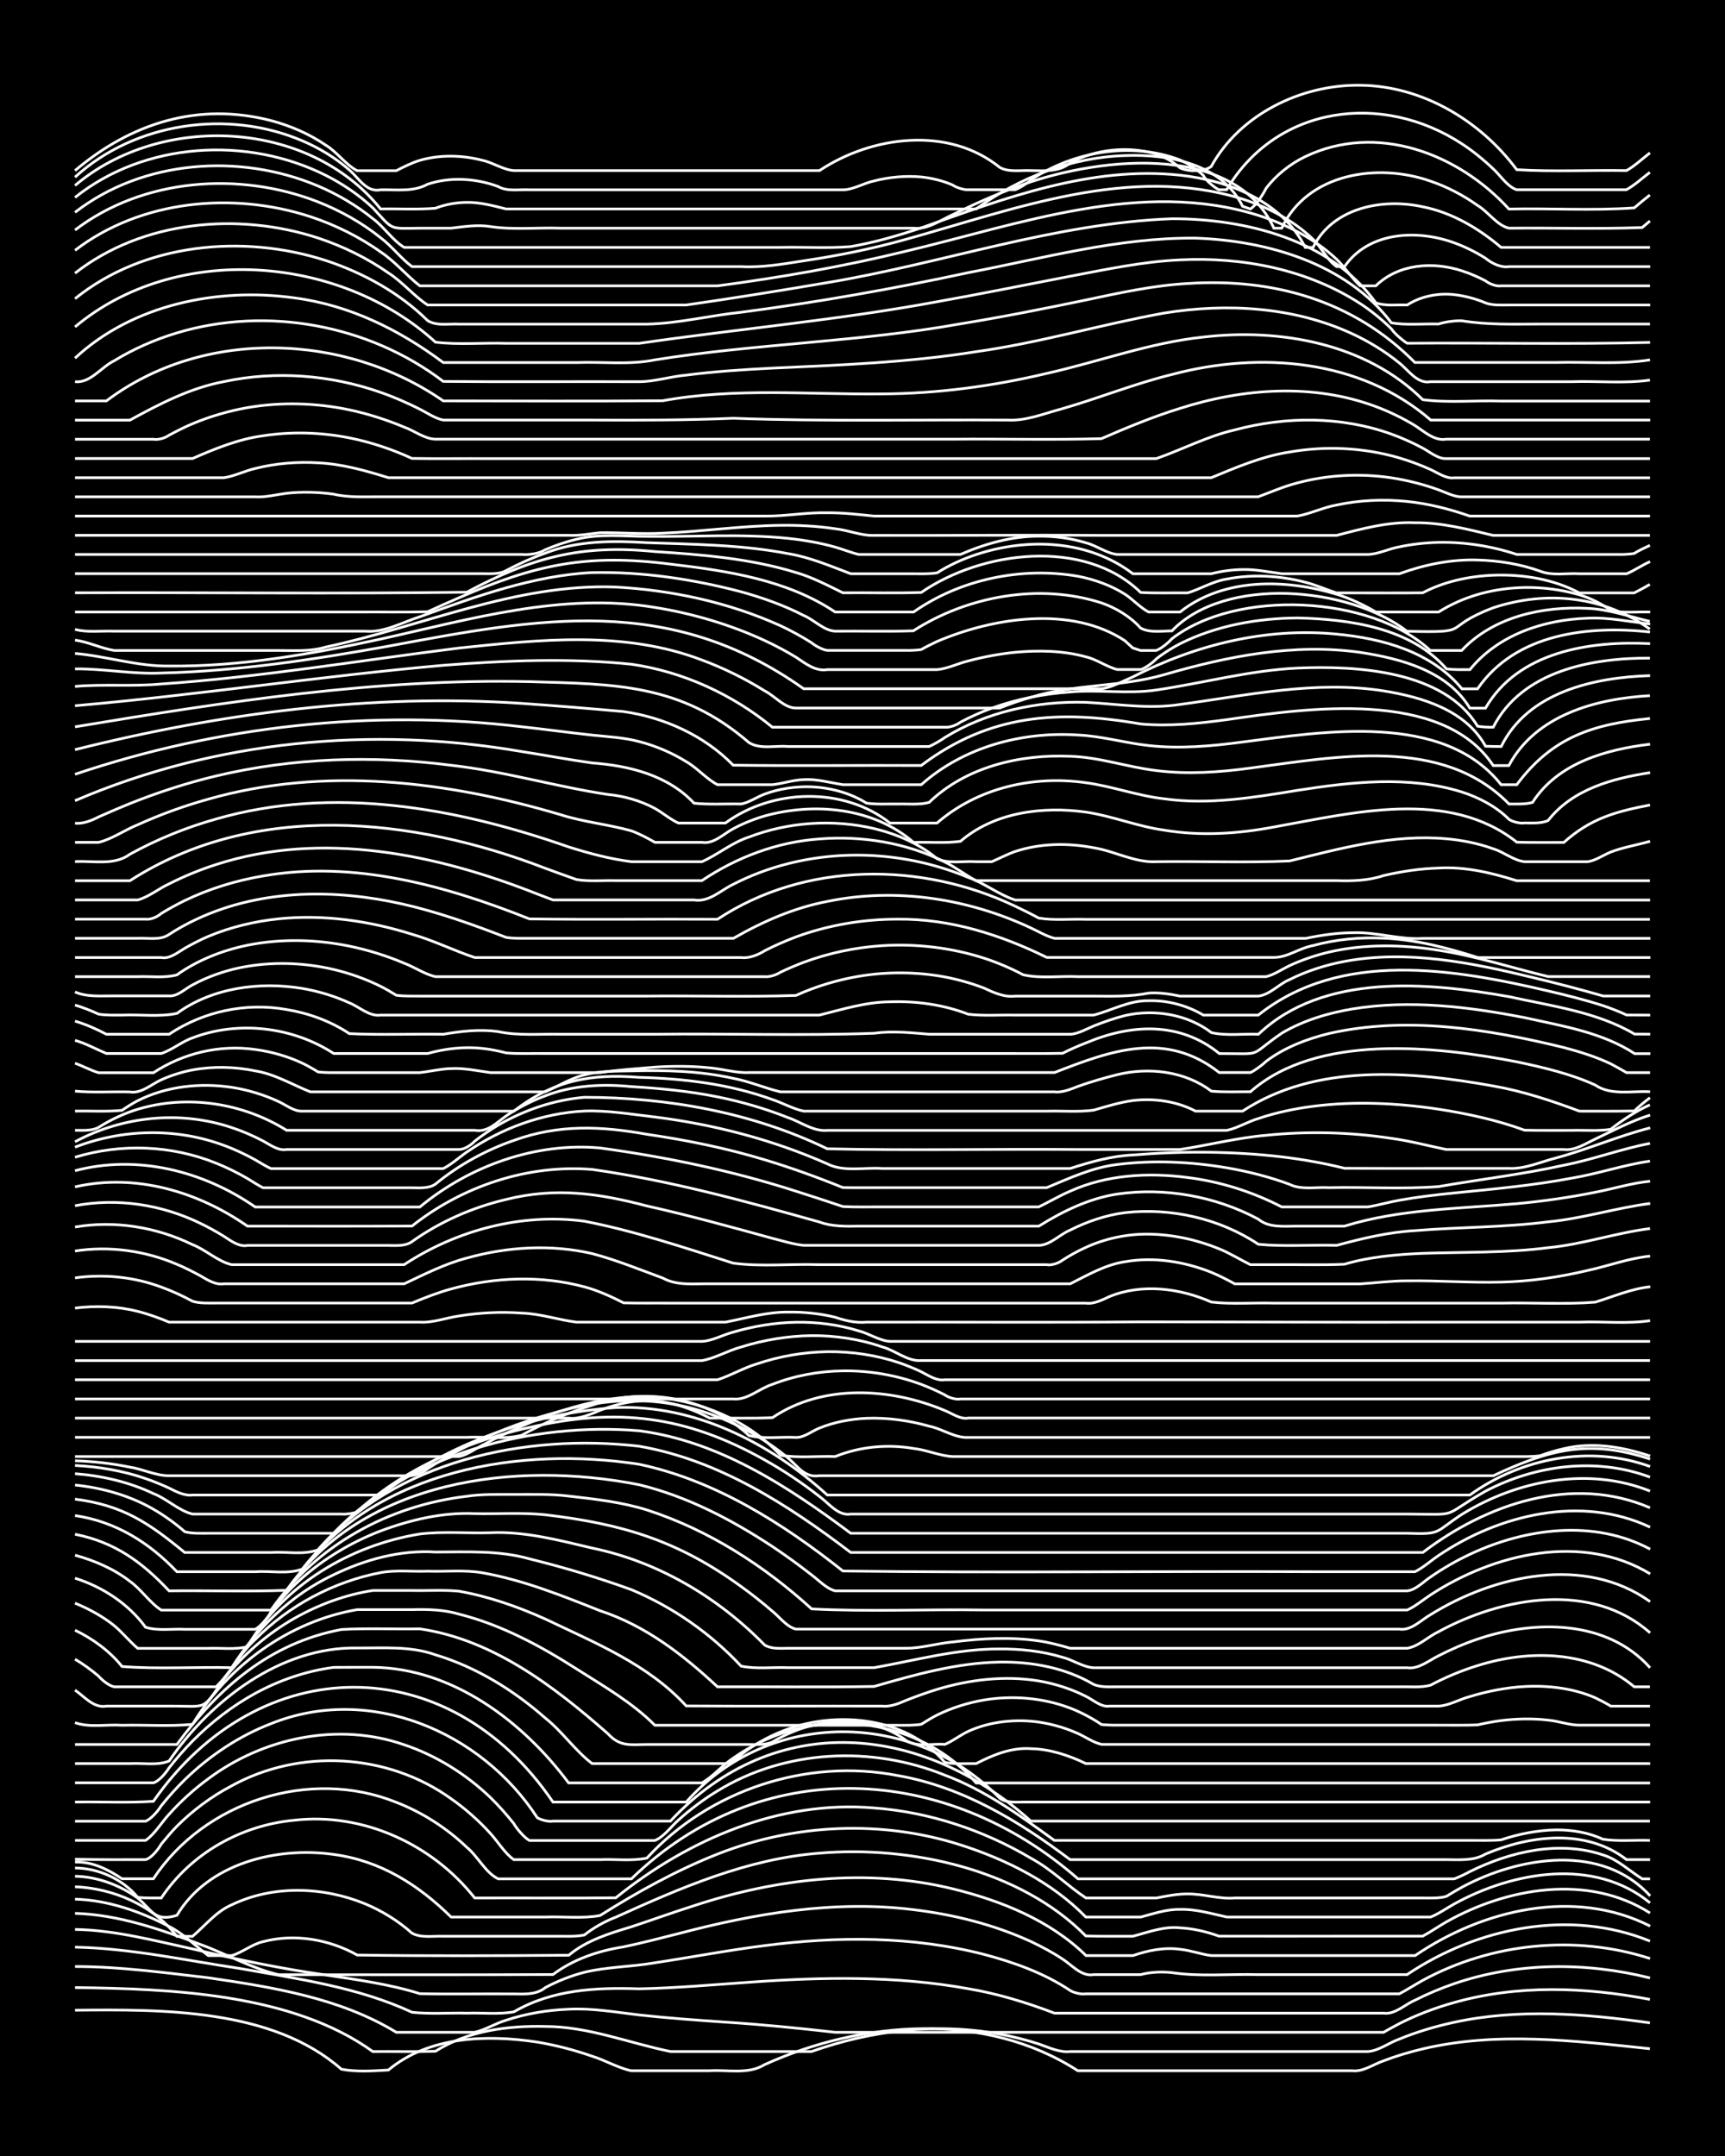 <?xml version="1.0" encoding="UTF-8"?><svg id="a" xmlns="http://www.w3.org/2000/svg" width="1920" height="2400" viewBox="0 0 192 240"><defs><style>.b{fill:none;stroke:#fff;stroke-miterlimit:10;stroke-width:.3px;}.c{stroke-width:0px;}</style></defs><rect class="c" x="0" width="192" height="240"/><path class="b" d="M8.35,223.77c9.71-.1,21.97-.19,29.65,6.57,1.66.32,3.55.19,5.23.09,4.52-3.78,11-3.96,16.57-3.11,2.04.34,4.16.89,6.1,1.57,1.43.44,2.9,1.31,4.36,1.62,2.88,0,5.84,0,8.72,0,2-.13,4.31.44,6.1-.67,10.83-4.92,24.56-6.01,34.89.67,10.17,0,20.36,0,30.53,0,1.2.15,2.39-.73,3.49-1.1,1.37-.53,2.94-1,4.36-1.33,8.31-1.97,16.91-.9,25.29-.02"/><path class="b" d="M8.35,221.25c10.72.14,24.2.67,33.14,7.12,2.29-.02,4.69.04,6.98-.03,3.59-2.28,8.03-2.86,12.21-2.76,4.8,0,9.33,1.85,13.95,2.79,5.22,0,10.48,0,15.7,0,6.67-2.36,13.93-3.24,20.93-1.94,1.42.26,2.99.65,4.36,1.1,1.07.37,2.32.98,3.49.84,7.84,0,15.71,0,23.55,0,3.17,0,6.42,0,9.59,0,1.2-.07,2.37-.99,3.49-1.38,1.93-.8,4.06-1.43,6.1-1.87,7.17-1.56,14.6-.96,21.8.06"/><path class="b" d="M8.35,218.91c4.95,0,9.92.68,14.83,1.25,7.16,1.05,14.66,2.24,20.93,6.07,2.88,0,5.84,0,8.72,0,1.16-.25,2.35-1.01,3.49-1.34,2.22-.74,4.64-1.14,6.98-1.23,2.61-.14,5.27.34,7.85.64,3.17.35,6.42.58,9.59.8,4.06.26,8.17.67,12.21,1.13,3.17,0,6.42,0,9.59,0,16.28,0,32.57,0,48.84,0,.77,0,1.85,0,2.62,0,.41-.25,1.32-.73,1.74-.96,1.91-.97,4.04-1.78,6.1-2.35,7.09-2.01,14.62-1.73,21.8-.35"/><path class="b" d="M8.35,216.75c6.15.13,12.25,1.46,18.32,2.37,6.47,1.16,13.17,2.08,19.19,4.88,1.98.22,4.11.05,6.11.1,1.7-.06,3.56.16,5.23-.15,4.29-2.49,9.13-2.72,13.95-2.56,4.06-.08,8.16-.45,12.21-.73,8.12-.59,16.38-.74,24.42.72,3.26.55,6.51,1.54,9.59,2.72,4.34,0,8.74,0,13.08,0,7.84,0,15.71,0,23.55,0,1.26.18,2.39-.98,3.49-1.44,1.35-.69,2.93-1.35,4.36-1.84,7-2.4,14.66-2.43,21.8-.64"/><path class="b" d="M8.35,214.78c4.42.07,8.79,1.24,13.08,2.17,4.89,1.16,9.85,2.2,14.83,2.9,3.49.53,7.09,1.02,10.47,2.08,3.46.08,7,0,10.47.03,1.15.03,2.54.09,3.49-.7,1.33-.72,2.9-1.34,4.36-1.71,2.54-.62,5.28-.6,7.85-1.06,4.05-.61,8.14-1.4,12.21-1.91,8.1-1.05,16.47-1.07,24.42.98,3.33.88,6.71,2.09,9.59,4.02.39.25,1.28.46,1.74.37,1.09,0,2.4,0,3.49,0,8.42,0,16.87,0,25.29,0,1.99,0,4.11,0,6.11,0,.79-.41,1.84-1.08,2.62-1.51,7.65-4.16,16.99-5.11,25.29-2.42"/><path class="b" d="M8.35,212.99c4.81.14,9.5,1.77,13.95,3.46,2.9,1.05,5.71,2.67,8.72,3.37,10.17-.01,20.36.03,30.53-.02,2.27-1.71,5.07-2.65,7.85-3.08,2.01-.42,4.11-.97,6.1-1.47,8.5-2.25,17.37-3.76,26.17-2.67,4.48.54,8.97,1.66,13.08,3.55,1.13.53,2.45,1.24,3.49,1.93,1.05.66,2.12,2,3.49,1.75,1.7,0,3.54,0,5.23,0,1.07-.29,2.39-.35,3.49-.22,3.14.47,6.43.13,9.59.22,5.51,0,11.06,0,16.57,0,7.81-5.25,18.13-7.37,27.04-3.73"/><path class="b" d="M8.35,211.41c3.64.1,7.26,1.36,10.47,3.04,1.59.79,2.96,2.19,4.36,3.24.78,0,1.84,0,2.62,0,1.16-.34,2.29-1.29,3.49-1.55,3.48-.93,7.35-.26,10.47,1.49,7.83.12,15.71.08,23.55.02,1.98-1.66,4.55-2.44,6.98-3.17,2.3-.76,4.67-1.62,6.98-2.35,9.22-3.04,19.27-4.2,28.78-1.87,5.38,1.32,10.82,3.5,14.83,7.43,1.7,0,3.53,0,5.23,0,1.64-.57,3.49-.95,5.23-.7,1.12.1,2.38.57,3.49.7,2.29,0,4.69,0,6.98,0,5.22,0,10.48,0,15.7,0,7.5-5.12,17.73-7.56,26.16-3.28"/><path class="b" d="M8.35,210.03c4.28.17,8.7,2.08,11.34,5.52h1.74c1.38-1.17,2.64-2.78,4.36-3.51,4.6-2.22,10.16-2.03,14.83-.12,1.86.77,3.73,1.92,5.23,3.27,1.01.57,2.38.3,3.49.35,4.05,0,8.16,0,12.21,0,1.1-.03,2.41.09,3.49-.14.99-.79,2.3-1.53,3.49-1.98,7.22-3.27,14.67-6.52,22.68-7.13,10.1-.87,22.37,1.81,29.65,9.22,1.7.05,3.53.02,5.23.03,1.68-.44,3.45-1.13,5.23-.94,1.44.07,3.01.43,4.36.93,4.63.01,9.32,0,13.95,0,2.29,0,4.69,0,6.98,0,.43,0,1.31,0,1.74,0,.8-.42,1.83-1.13,2.62-1.58,6.77-3.83,15.8-5.39,22.68-1"/><path class="b" d="M8.35,208.86c2.47.04,4.99.98,6.98,2.43,1.63,1.35,1.85,2.69,4.36,1.92,3.46-5.8,11.11-7.67,17.44-6.78,5.19.69,9.42,3.36,13.08,6.97,3.47,0,7,0,10.47,0,1.99-.08,4.14.2,6.11-.17,4.14-2.61,8.52-5.04,13.08-6.84,8.56-3.38,18.26-3.83,27.04-1.02,5.12,1.64,10.16,4.15,13.95,8.03,2,0,4.11,0,6.11,0,1.39-.36,2.9-.89,4.36-.85,1.75-.06,3.55.49,5.23.85,4.63,0,9.32,0,13.95,0,2.29,0,4.69,0,6.98,0,.43,0,1.31,0,1.74,0,.84-.32,1.84-1.02,2.62-1.45,6.54-3.62,15.6-5.22,21.8-.13"/><path class="b" d="M8.35,207.94c2.62.02,5.31,1.24,6.98,3.27.77.09,1.84.07,2.62.07,3.31-4.98,8.9-8.11,14.83-8.66,7.64-.87,15.34,2.67,20.06,8.66,5.22-.02,10.48.04,15.7-.02,8.06-6.51,18.26-10.91,28.78-10,6.14.46,12.16,2.47,17.44,5.6,2.27,1.22,4.07,3.07,6.11,4.42,2.59,0,5.26,0,7.85,0,1.09-.22,2.38-.47,3.49-.45,1.73-.02,3.5.6,5.23.45,4.93,0,9.9,0,14.83,0,2,0,4.11,0,6.11,0,.78,0,1.86.06,2.62-.19.42-.27,1.3-.78,1.74-1.02,6.34-3.4,15.58-4.93,20.93.98"/><path class="b" d="M8.35,207.28c1.9-.08,3.7.83,5.23,1.86h3.49c5.7-8.62,17.42-12.39,27.04-8.51,2.88,1.11,5.62,2.87,7.85,5.01,1.21.98,2.07,2.82,3.49,3.51h14.83c14.38-13.98,35.01-12.86,49.71,0,11.04,0,22.1,0,33.14,0,2,0,4.11,0,6.11,0,.77,0,1.84,0,2.62,0,.45-.16,1.33-.57,1.74-.81,4.5-2.23,9.94-3.5,14.83-1.85,1.62.48,2.96,1.8,4.36,2.66h.87"/><path class="b" d="M8.35,206.96c2.59.07,5.26.05,7.85.05.66-.17,1.43-1.16,1.74-1.72.42-.52,1.27-1.52,1.74-1.99,1.76-1.77,3.9-3.35,6.11-4.51,7.59-4.19,17.38-3.63,24.42,1.44,1.54,1.07,3.11,2.46,4.36,3.85.79.85,1.64,2.26,2.62,2.93,3.17,0,6.42,0,9.59,0,1.69-.08,3.57.19,5.23-.18,6.94-7.57,17.83-11.15,27.91-9.18,7.15,1.24,13.49,5.05,19.19,9.36,11.62,0,23.26,0,34.89,0,2.29,0,4.69,0,6.98,0,1.43,0,3.08.16,4.36-.62,4.94-2.1,11.2-2.88,15.7.62h2.62"/><path class="b" d="M8.35,204.87h7.85c.99-.65,1.82-2.06,2.62-2.91,1.26-1.41,2.83-2.84,4.36-3.95,6.14-4.59,14.48-6.34,21.8-3.79,3.56,1.19,6.89,3.27,9.59,5.86.84.81,1.9,2,2.62,2.92.3.55,1.18,1.58,1.74,1.88,4.63,0,9.32,0,13.95,0,1-.38,1.84-1.58,2.62-2.26,1.29-1.18,2.86-2.36,4.36-3.26,7.53-4.62,17.17-5.06,25.29-1.76,4.46,1.66,8.39,4.5,12.21,7.27,15.4,0,30.82,0,46.22,0,1.09-.01,2.4.04,3.49-.06,1.93-.65,4.07-1.08,6.11-1.11,1.75-.02,3.64.29,5.23,1.04,1.68.26,3.54.07,5.23.13"/><path class="b" d="M8.35,202.73h7.85c.61-.22,1.42-1.17,1.74-1.71.73-.91,1.78-2.09,2.62-2.9,2.73-2.66,6.03-4.87,9.59-6.24,10.95-4.43,23.41.84,29.65,10.46.43.26,1.25.47,1.74.38,1.09,0,2.4,0,3.49,0,3.17,0,6.42,0,9.59,0,11.61-12.44,28.03-10.87,40.12,0h68.9"/><path class="b" d="M8.35,200.6c2.88-.05,5.85.11,8.72-.08,11.77-16.88,32.88-17.01,44.48.08h14.83c9.23-10.43,25.3-10.28,34.89-.43.71.53,1.78.44,2.62.43,1.09,0,2.39,0,3.49,0,3.76,0,7.58,0,11.34,0,18.31,0,36.64,0,54.95,0"/><path class="b" d="M8.35,198.46c2.88,0,5.84,0,8.72,0,.63-.17,1.42-1.13,1.74-1.66.73-.93,1.78-2.15,2.62-2.99,2.03-2.06,4.44-3.92,6.98-5.31,2.68-1.46,5.69-2.5,8.72-2.89,1.4-.02,2.96,0,4.36-.01,8.85.08,16.7,6.01,21.8,12.87h14.83c1.23-.68,2.31-2,3.49-2.76,1.82-1.29,3.97-2.34,6.11-2.98,7.31-2.25,15.92-.16,20.93,5.75h75.01"/><path class="b" d="M8.35,196.32c2,0,4.11,0,6.11,0,1.4-.09,3.04.25,4.36-.29,4.65-6.78,12.41-12.72,20.93-12.58,2.91.02,5.93-.24,8.72.76,4.52,1.36,8.68,3.92,12.21,7.03,1.87,1.47,3.35,3.66,5.23,5.08,4.93,0,9.9,0,14.83,0,.96-.15,1.83-1.13,2.62-1.64,1.56-1.07,3.42-1.96,5.23-2.5,5.63-1.68,12.65-.69,16.57,4,1.08.24,2.39.12,3.49.14,1.87-.97,3.94-1.82,6.11-1.66,2.1.04,4.23.75,6.11,1.66,1.4,0,2.96,0,4.36,0,19.47,0,38.96,0,58.44,0"/><path class="b" d="M8.35,194.19h11.34c4.67-6.34,10.35-11.3,18.32-12.8,2.87-.16,5.84-.02,8.72-.07,8.13,1.19,14.92,6.39,20.93,11.67,1.37,1.5,2.54,1.2,4.36,1.2,2,0,4.11,0,6.11,0,1.7,0,3.53,0,5.23,0,.8,0,1.87.08,2.62-.28,1.04-.62,2.34-1.22,3.49-1.58,3.71-1.16,8.14-.99,11.34,1.38,1.15.84,2.96.35,4.36.47.83-.34,1.8-1.09,2.62-1.46,2.14-.98,4.64-1.31,6.98-1.12,1.76.15,3.62.65,5.23,1.38.78.35,1.76,1.03,2.62,1.2,6.38,0,12.8,0,19.19,0,13.95,0,27.92,0,41.86,0"/><path class="b" d="M8.35,191.76c1.61.58,3.54.17,5.23.29,2.58-.06,5.28.14,7.85-.1,3.95-6.55,10.74-11.46,18.32-12.77,2,0,4.11,0,6.11,0,1.72-.05,3.57,0,5.23.5,4.68,1.18,9.03,3.51,13.08,6.1,3,1.91,6.19,3.73,8.72,6.27,9,0,18.03,0,27.04,0,.78,0,1.84.03,2.62-.11.43-.28,1.28-.8,1.74-1.02,1.61-.8,3.46-1.38,5.23-1.68,3.18-.53,6.57-.25,9.59.9,1.16.44,2.47,1.13,3.49,1.83.44.05,1.31.08,1.74.07,9,0,18.03,0,27.04,0,2.88,0,5.84,0,8.72,0,1.4-.01,2.97.03,4.36-.03.76-.18,1.84-.38,2.62-.48,1.69-.21,3.54-.25,5.23-.05,1.11.09,2.38.57,3.49.56,2.58,0,5.26,0,7.85,0"/><path class="b" d="M8.35,188.14c1.04.71,2.08,2.04,3.49,1.78,2.29,0,4.69,0,6.98,0,4.42-.03,3.58.61,6.11-3.02,2.13-2.7,4.86-5.06,7.85-6.76,2.67-1.51,5.68-2.63,8.72-3.09,1.4,0,2.96,0,4.36,0,1.7.04,3.54-.09,5.23.08,3.29.58,6.55,1.72,9.59,3.09,5.53,2.65,11.48,5.05,15.7,9.68,7.26.05,14.55,0,21.8.02.84.11,1.87-.28,2.62-.62,1.08-.43,2.38-.9,3.49-1.24,3.64-1.1,7.57-1.57,11.34-.94,1.77.3,3.63.89,5.23,1.71.79.37,1.68,1.23,2.62,1.09,7.84,0,15.71,0,23.55,0,4.34,0,8.74,0,13.08,0,1.16-.05,2.38-.78,3.49-1.06,1.94-.6,4.07-1.01,6.1-1.12,2.63-.14,5.42.19,7.85,1.25.43.2,1.33.67,1.74.93,1.39,0,2.97,0,4.36,0"/><path class="b" d="M8.35,184.7c.83.48,1.89,1.25,2.62,1.88.37.43,1.17,1.09,1.74,1.19,3.76,0,7.58,0,11.34,0,1.58-1.52,2.71-3.79,4.36-5.27,3.76-3.79,8.71-6.43,13.95-7.44,1.67-.32,3.54-.09,5.23-.16,1.99.07,4.13-.17,6.11.18,4.51.8,8.84,2.53,13.08,4.22,5.05,1.65,9.25,4.9,13.08,8.47,5.8-.03,11.64.07,17.44-.04,4.54-1.31,9.2-2.63,13.95-2.71,3.6-.06,7.34.63,10.47,2.48.75.34,1.82.27,2.62.27,1.4,0,2.96,0,4.36,0,9,0,18.03,0,27.04,0,1.09-.03,2.42.12,3.49-.18,1.62-.87,3.47-1.64,5.23-2.18,5.79-1.82,12.62-1.7,17.44,2.36h1.74"/><path class="b" d="M8.35,181.47c1.95.94,3.88,2.33,5.23,4.04,4.03.32,8.17.03,12.21.13,2.77-4.36,6.62-8.13,11.34-10.34,3.51-1.7,7.42-2.78,11.34-2.53,3.49,0,7.07-.21,10.47.76,3.81.94,7.65,2.09,11.34,3.43,4.59,1.92,8.83,4.87,12.21,8.51,1.67.35,3.54.1,5.23.17,3.17,0,6.42,0,9.59,0,4.61-.82,9.23-2.11,13.95-2.08,2.32-.02,4.75.24,6.98.92,1.14.27,2.31,1.11,3.49,1.17,3.76,0,7.58,0,11.34,0,7.84,0,15.71,0,23.55,0,1.25.19,2.43-.81,3.49-1.33,1.35-.7,2.92-1.38,4.36-1.86,6.35-2.16,14.42-2.18,19.19,3.19"/><path class="b" d="M8.35,178.46c1.5.61,3.1,1.48,4.36,2.5.84.69,1.79,1.84,2.62,2.53,2.59,0,5.26,0,7.85,0,1.4-.06,3,.17,4.36-.19,3.99-6.86,11.45-11.29,19.19-12.54,2.56-.31,5.27-.06,7.85-.14,3.83-.18,7.64.84,11.34,1.71,7.3,1.5,14.01,5.48,19.19,10.79.73.46,1.8.37,2.62.36,1.09,0,2.39,0,3.49,0,3.17,0,6.42,0,9.59,0,1.72.01,3.52-.55,5.23-.7,3.15-.4,6.44-.58,9.59-.12,1.11.16,2.41.5,3.49.82,3.17,0,6.42,0,9.59,0,6.97,0,13.97,0,20.93,0,2.29,0,4.69,0,6.98,0,1.25-.19,2.36-1.31,3.49-1.84,7.06-3.86,17.03-5.66,23.55.12"/><path class="b" d="M8.35,175.68c3.07.97,5.94,2.84,7.85,5.46,1.35.43,2.96.16,4.36.23,2.59,0,5.26,0,7.85,0,.58-.29,1.44-1.35,1.74-1.93.73-.95,1.75-2.17,2.62-2.99,2.72-2.62,6.07-4.68,9.59-6.03,3.32-1.24,6.91-2.09,10.47-1.93,2.58.06,5.28-.14,7.85.13,8.56,1.01,14.75,2.86,21.8,7.98,1.13.81,2.44,1.84,3.49,2.76.78.62,1.6,1.75,2.62,1.99,9.59,0,19.2,0,28.78,0,10.46,0,20.94,0,31.4,0,2.29,0,4.69,0,6.98,0,1.31.21,2.44-1.03,3.49-1.62,7.11-4.41,17.15-6.65,24.42-1.44"/><path class="b" d="M8.35,173.12c2.15.59,4.35,1.53,6.11,2.91,1.23.86,2.22,2.4,3.49,3.2h12.21c5.07-7.25,13.07-11.63,21.8-12.67,1.69-.26,3.53-.19,5.23-.2,2,.01,4.12-.07,6.11.18,2.91.33,5.92.67,8.72,1.55,6.82,2.2,13.05,6.2,18.32,11.01,6.36.33,12.81.02,19.19.12,11.62,0,23.26,0,34.89,0,2.88,0,5.84,0,8.72,0,1.09,0,2.4,0,3.49,0,.86-.37,1.84-1.19,2.62-1.7,7.04-4.58,16.84-6.93,24.42-2.32"/><path class="b" d="M8.35,170.79c4.42.87,7.46,3.09,10.47,6.3,4.34-.05,8.75.1,13.08-.06,8.53-12.33,25.5-14.48,39.25-11.75,5.32,1.29,10.28,3.88,14.83,6.88,1.44.96,3,2.09,4.36,3.16.77.57,1.66,1.54,2.62,1.77,16.86,0,33.73,0,50.59,0,4.34,0,8.74,0,13.08,0,.96-.09,1.85-1.06,2.62-1.56,1.32-.92,2.9-1.83,4.36-2.51,6.2-2.92,13.83-3.92,20.06-.57"/><path class="b" d="M8.35,168.71c4.51.66,8.24,2.99,11.34,6.25,2.88,0,5.84,0,8.72,0,1.69-.12,3.62.3,5.23-.29,8.63-11.08,24.3-13.71,37.5-11.67,8.45,1.79,15.99,6.57,22.68,11.88,17.43.23,34.89,0,52.33.08,2.59,0,5.26,0,7.85,0,1.09,0,2.4,0,3.49,0,.86-.41,1.83-1.27,2.62-1.8,6.75-4.57,15.91-6.78,23.55-3.16"/><path class="b" d="M8.35,166.88c5.33.68,8.21,2.65,12.21,5.94,3.17,0,6.42,0,9.59,0,1.69-.12,3.62.3,5.23-.29,8.61-9.94,23.14-13,35.76-11.54,8.81,1.52,16.55,6.5,23.55,11.83h63.67c7.1-5.41,16.66-8.7,25.29-4.98"/><path class="b" d="M8.35,165.31c3.02.31,6.08,1.16,8.72,2.69,1.17.67,2.48,1.61,3.49,2.5.76.23,1.83.18,2.62.18,4.63,0,9.32,0,13.95,0,8.38-8.88,22.11-12.4,34.01-11.41,8.87,1.16,16.55,6.18,23.55,11.41,17.73,0,35.47,0,53.2,0,2.88,0,5.84,0,8.72,0,3.91.14,3.03-.1,6.11-2.11,6.16-3.8,14.06-5.34,20.93-2.59"/><path class="b" d="M8.35,164.05c2.98.22,6.02.92,8.72,2.21,1.5.57,2.81,1.91,4.36,2.28,5.51,0,11.06,0,16.57,0,.49.05,1.29-.07,1.74-.23.45-.39,1.27-1.15,1.74-1.5,1.33-1.05,2.89-2.1,4.36-2.94,4.05-2.31,8.53-3.95,13.08-4.97,9.78-2.24,17.38-1.32,26.16,3.6,2.1,1.17,4.22,2.58,6.11,4.07,1.03.73,2.08,2.21,3.49,1.97,8.71,0,17.45,0,26.17,0,11.91,0,23.85,0,35.76,0,6.13.03,3.59.39,8.72-2.54,5.58-2.93,12.34-3.81,18.32-1.57"/><path class="b" d="M8.35,163.13c2.64.14,5.35.59,7.85,1.46.79.27,1.86.7,2.62,1.06.74.38,1.75.9,2.62.77,6.97,0,13.97,0,20.93,0,7.53-5.7,16.75-9.08,26.16-9.73,8.79-.35,17.18,3.93,23.55,9.73h71.52c5.72-4.12,13.36-5.61,20.06-3.17"/><path class="b" d="M8.35,162.61c2.01.06,4.13.3,6.11.71,1.43.21,2.91.97,4.36.95,8.71,0,17.45,0,26.16,0,.89.1,1.95-.18,2.62-.78,1.07-.69,2.36-1.46,3.49-2.05,3.3-1.74,6.86-3.14,10.47-4.13,7.74-2.28,14.67-1.86,21.8,2.04,1.49.81,3.07,1.87,4.36,2.96,1.11.93,1.82,2.22,3.49,1.96,7.84,0,15.71,0,23.55,0,13.37,0,26.75,0,40.12,0,3.76,0,7.58,0,11.34,0,6.2-2.91,10.63-4.1,17.44-1.85"/><path class="b" d="M8.35,162.14c11.33,0,22.68,0,34.01,0,2,0,4.11,0,6.11,0,.78,0,1.84,0,2.62,0,.87-.17,1.85-.87,2.62-1.28,5.62-2.94,11.89-5.47,18.32-5.41,5.46.29,11.07,2.47,14.83,6.54,1.97.34,4.11.08,6.1.15,2.74-1.11,5.81-1.4,8.72-.9,1.43.15,2.93.83,4.36.9,4.05,0,8.16,0,12.21,0,8.42,0,16.87,0,25.29,0,8.42,0,16.87,0,25.29,0,.77,0,1.85.03,2.62-.1.75-.29,1.83-.61,2.62-.78,3.19-.77,6.53-.2,9.59.82"/><path class="b" d="M8.35,160c11.33,0,22.68,0,34.01,0,3.17,0,6.42,0,9.59,0,1.99-.11,4.17.27,6.11-.23,2.47-1.37,5.16-2.52,7.85-3.35,4.85-1.7,10.39-1.2,14.83,1.4.85.49,1.91,1.3,2.62,1.98,1.65.42,3.54.12,5.23.21.9.04,1.82-.73,2.62-1.04,1.62-.67,3.49-1.01,5.23-1.09,2.32-.09,4.75.24,6.98.88,1.44.28,2.88,1.34,4.36,1.25,6.38,0,12.8,0,19.19,0,18.89,0,37.8,0,56.69,0"/><path class="b" d="M8.35,157.86c18.31,0,36.64,0,54.95,0,1.18.15,2.43-.43,3.49-.87,1.34-.52,2.92-.94,4.36-1.03,2.74-.23,5.45.65,7.85,1.9,2.29-.03,4.69.06,6.98-.05,5.6-3.79,13.17-3.33,19.19-.79.79.31,1.72,1.01,2.62.83,1.7,0,3.53,0,5.23,0,4.05,0,8.16,0,12.21,0,19.47,0,38.96,0,58.44,0"/><path class="b" d="M8.35,155.73c18.31,0,36.64,0,54.95,0,6.09,0,12.22,0,18.32,0,1.56.16,2.92-1.19,4.36-1.63,2.47-.97,5.2-1.47,7.85-1.5,2.94-.04,5.96.48,8.72,1.51.8.3,1.86.77,2.62,1.17.4.3,1.25.55,1.74.45,5.22,0,10.48,0,15.7,0,20.35,0,40.71,0,61.05,0"/><path class="b" d="M8.35,153.59c18.6,0,37.22,0,55.82,0,5.22,0,10.48,0,15.7,0,1.44-.46,2.91-1.33,4.36-1.76,2.5-.85,5.21-1.32,7.85-1.36,2.63-.04,5.35.36,7.85,1.18.8.26,1.86.69,2.62,1.06.75.38,1.73,1.05,2.62.88,5.51,0,11.06,0,16.57,0,20.64,0,41.29,0,61.92,0"/><path class="b" d="M8.35,151.46c18.02,0,36.05,0,54.07,0,5.22,0,10.48,0,15.7,0,1.46-.25,2.92-1.13,4.36-1.51,2.51-.79,5.22-1.24,7.85-1.27,2.63-.02,5.36.38,7.85,1.25,1.45.37,2.83,1.65,4.36,1.52,6.97,0,13.97,0,20.93,0,20.06,0,40.12,0,60.18,0"/><path class="b" d="M8.35,149.32c16.57,0,33.15,0,49.71,0,6.67,0,13.38,0,20.06,0,1.16-.05,2.38-.75,3.49-1.03,2.23-.66,4.65-1.06,6.98-1.1,2.32-.04,4.76.26,6.98.96,1.13.28,2.32,1.1,3.49,1.17,8.42,0,16.87,0,25.29,0,19.77,0,39.54,0,59.31,0"/><path class="b" d="M8.35,145.61c2.3-.28,4.73-.21,6.98.37,1.13.28,2.42.74,3.49,1.2.79,0,1.83,0,2.62,0,8.42,0,16.87,0,25.29,0,1.44.09,2.95-.49,4.36-.69,2.27-.37,4.68-.49,6.98-.32,2.05.06,4.1.76,6.1,1.01,3.17,0,6.42,0,9.59,0,2.29,0,4.69,0,6.98,0,2.28-.44,4.62-1.15,6.98-1.12,1.71-.03,3.57.16,5.23.57,1.13.38,2.28.66,3.49.55,10.17-.02,20.36.05,30.53-.03,11.31,0,22.69.06,34.01.03,4.93,0,9.9,0,14.83,0,2.58-.1,5.3.22,7.85-.17"/><path class="b" d="M8.35,142.25c3.21-.45,6.56-.11,9.59,1.02,1.14.41,2.43,1,3.49,1.58.78.25,1.81.2,2.62.2,4.93,0,9.9,0,14.83,0,2.29,0,4.68,0,6.98,0,1.38-.58,2.92-1.18,4.36-1.57,4.8-1.32,10.01-1.53,14.83-.23,1.47.39,3.01,1.09,4.36,1.78,1.7.05,3.53.01,5.23.03,10.46,0,20.94,0,31.4,0,3.47,0,7,0,10.47,0,1.4,0,2.96,0,4.36,0,.85.14,1.87-.38,2.62-.73,3.62-1.48,7.83-.94,11.34.61,2.27.27,4.69.05,6.98.12,8.42,0,16.87,0,25.29,0,3.46-.08,7.02.17,10.47-.11,1.98-.61,4.03-1.5,6.11-1.71"/><path class="b" d="M8.35,139.26c3.82-.59,7.8-.04,11.34,1.48.81.33,1.85.86,2.62,1.28.76.45,1.7,1.05,2.62.89,6.67,0,13.38,0,20.06,0,2.25-1.06,4.56-2.24,6.98-2.87,4.5-1.26,9.38-1.55,13.95-.49,2.65.7,5.28,1.77,7.85,2.72,1.59.88,3.49.61,5.23.64,2.88,0,5.84,0,8.72,0,7.55,0,15.13,0,22.68,0,2.88,0,5.84,0,8.72,0,1.93-.97,3.93-2.14,6.11-2.46,3.2-.56,6.59-.02,9.59,1.18.8.33,1.86.86,2.62,1.29,1.39,0,2.97,0,4.36,0,3.17,0,6.42,0,9.59,0,1.7-.11,3.53-.35,5.23-.34,3.47-.05,7,.23,10.47.14,3.21-.07,6.47-.55,9.59-1.29,2.3-.49,4.63-1.38,6.98-1.6"/><path class="b" d="M8.35,136.59c4.43-.76,9.05,0,13.08,1.96,1.48.57,2.82,1.88,4.36,2.23,6.38,0,12.8,0,19.19,0,5.85-3.85,13.08-5.77,20.06-4.84,5.61,1.09,11.12,2.94,16.57,4.67,3.09.42,6.46.06,9.59.17,5.8,0,11.64,0,17.44,0,2.59,0,5.26,0,7.85,0,.53.11,1.32-.16,1.74-.48.74-.49,1.81-1.08,2.62-1.44,2.15-.99,4.61-1.51,6.98-1.48,2.66.03,5.39.62,7.85,1.63,1.14.45,2.39,1.23,3.49,1.77.77,0,1.84,0,2.62,0,2.58-.03,5.27.07,7.85-.05,2.8-.83,5.81-1.09,8.72-1.21,4.64-.16,9.34-.03,13.95-.63,3.82-.36,7.54-1.65,11.34-2.13"/><path class="b" d="M8.35,134.22c4.71-.9,9.66-.13,13.95,1.96.81.38,1.86.97,2.62,1.44.76.49,1.67,1.2,2.62,1.02,3.76,0,7.58,0,11.34,0,1.4,0,2.96,0,4.36,0,.84.01,1.9.1,2.62-.43,3.12-2.22,6.74-3.81,10.47-4.69,5.52-1.38,10.31-.69,15.7.73,4.67,1.04,9.34,2.33,13.95,3.6,1.09.27,2.37.68,3.49.78,1.4,0,2.96,0,4.36,0,3.17,0,6.42,0,9.59,0,4.05,0,8.16,0,12.21,0,1.27-.02,2.35-1.24,3.49-1.7,1.87-.95,4.01-1.68,6.11-1.94,5.11-.57,10.54.65,14.83,3.52,2.86.28,5.85.04,8.72.12,2.83-.77,5.77-1.47,8.72-1.64,4.92-.4,9.92-.35,14.83-.98,3.81-.36,7.55-1.55,11.34-2.04"/><path class="b" d="M8.35,132.12c6.7-1.54,13.66.51,19.19,4.37,6.09,0,12.22.02,18.32-.01,5.59-4.44,12.91-6.89,20.06-6.3,8.57,1.22,16.97,3.51,25.29,5.85,1.36.51,2.93.49,4.36.46,1.7,0,3.54,0,5.23,0,4.93,0,9.9,0,14.83,0,2.66-1.66,5.6-3.09,8.72-3.57,5.32-.77,10.96.25,15.7,2.79,1.21,1.01,2.91.77,4.36.78,1.7,0,3.53,0,5.23,0,6.2-1.92,12.77-1.93,19.19-2.5,2.9-.27,5.87-.69,8.72-1.27,2-.38,4.07-1.03,6.11-1.23"/><path class="b" d="M8.35,130.32c6.91-1.83,14.27.02,20.06,4.04h18.32c5.52-4.57,12.87-7.22,20.06-6.57,7.37,1.01,14.72,2.53,21.8,4.81,1.71.54,3.54,1.14,5.23,1.71,1.4.08,2.96.03,4.36.04,4.34,0,8.74,0,13.08,0,1.4,0,2.96,0,4.36,0,1.1-.53,2.36-1.27,3.49-1.75,4.07-1.84,8.7-2.1,13.08-1.52,3.63.45,7.22,1.59,10.47,3.27,2.29,0,4.69,0,6.98,0,.77,0,1.85,0,2.62,0,1.1-.18,2.39-.55,3.49-.74,1.98-.36,4.1-.61,6.1-.81,4.36-.44,8.78-.83,13.08-1.65,2.91-.48,5.8-1.48,8.72-1.9"/><path class="b" d="M8.35,128.82c5.12-1.56,10.73-1.35,15.7.66,1.14.45,2.44,1.09,3.49,1.71.46.28,1.27.8,1.74,1.03.46,0,1.29,0,1.74,0,3.76,0,7.58,0,11.34,0,1.1,0,2.39,0,3.49,0,.83.01,1.9.1,2.62-.41,2.56-2.11,5.59-3.78,8.72-4.86,4.99-1.81,9.7-1.6,14.83-.68,4.4.64,8.82,1.54,13.08,2.83,2.93.88,5.89,1.95,8.72,3.1,1.4.03,2.96,0,4.36.01,6.09,0,12.22,0,18.32,0,2.52-1.05,5.1-2.26,7.85-2.58,4.04-.51,8.2-.31,12.21.37,2.34.4,4.75,1.01,6.98,1.84,1.29.65,2.96.28,4.36.37,4.05-.09,8.18.19,12.21-.12,4.63-.81,9.36-1.36,13.95-2.38,3.22-.62,6.38-1.82,9.59-2.43"/><path class="b" d="M8.35,127.7c5.28-2.04,11.26-2.18,16.57-.2,1.14.41,2.44,1.02,3.49,1.61.46.27,1.26.76,1.74.97.46,0,1.29,0,1.74,0,4.05,0,8.16,0,12.21,0,1.7,0,3.53,0,5.23,0,.87-.41,1.83-1.29,2.62-1.83,3.83-2.64,8.42-4.34,13.08-4.57,2.6-.1,5.27.37,7.85.66,6.59.83,13.11,2.52,19.19,5.21,1.83.94,4.12.38,6.11.52,3.47,0,7,0,10.47,0,3.47,0,7,0,10.47,0,2.24-.72,4.61-1.4,6.98-1.5,5.5-.45,11.09-.43,16.57.21,2.31.28,4.72.7,6.98,1.27,6.09.03,12.22,0,18.32.01,1.76.09,3.55-.74,5.23-1.16,3.52-.95,6.94-2.45,10.47-3.35"/><path class="b" d="M8.35,127.1c5.3-2.86,11.72-3.51,17.44-1.58,1.14.37,2.44.93,3.49,1.49.78.42,1.69,1.12,2.62.95,6.38,0,12.8,0,19.19,0,.61,0,1.35-.5,1.74-.92.75-.59,1.79-1.31,2.62-1.79,2.91-1.69,6.24-2.82,9.59-3.1,9.23,0,18.69,1.68,27.04,5.73,9.28.22,18.62,0,27.91.08,3.76,0,7.58,0,11.34,0,3.18-.48,6.38-1.31,9.59-1.58,4.62-.48,9.36-.36,13.95.34,2.02.27,4.11.83,6.11,1.24,4.34,0,8.74,0,13.08,0,1.21.16,2.44-.67,3.49-1.16,1.97-.93,4.02-2.02,6.11-2.67"/><path class="b" d="M8.35,125.82c.82,0,1.87.09,2.62-.32,1.31-.84,2.87-1.57,4.36-2.02,5.52-1.66,11.7-.71,16.57,2.34,6.97,0,13.97,0,20.93,0,1.47.25,2.42-.83,3.49-1.59,1.31-.89,2.88-1.69,4.36-2.24,3.04-1.19,6.38-1.35,9.59-1.03,3.19.19,6.46.5,9.59,1.14,2.65.53,5.34,1.31,7.85,2.31,1.4.47,2.83,1.57,4.36,1.42,7.55,0,15.13,0,22.68,0,7.26,0,14.55,0,21.8,0,1.15-.24,2.37-.98,3.49-1.31,1.94-.66,4.07-1.11,6.11-1.37,4.62-.59,9.36-.37,13.95.32,3.23.5,6.52,1.21,9.59,2.34,1.69.04,3.54.01,5.23.02,1.39-.04,2.98.1,4.36-.12,1.29-1.02,2.85-2.05,4.36-2.72"/><path class="b" d="M8.35,123.68c1.7-.03,3.54.09,5.23-.08.43-.3,1.28-.84,1.74-1.07,3.19-1.61,6.95-2.02,10.47-1.49,1.76.27,3.62.83,5.23,1.59.78.35,1.71,1.11,2.62,1.06,7.84,0,15.71,0,23.55,0,4.4-3.41,8.51-4.19,13.95-3.76,5.01.13,10.1.75,14.83,2.47,1.11.36,2.34,1.06,3.49,1.29,1.09,0,2.4,0,3.49,0,2.88,0,5.84,0,8.72,0,4.93,0,9.9,0,14.83,0,1.7-.05,3.55.12,5.23-.11,1.38-.4,2.93-.88,4.36-1.07,2.34-.28,4.88.07,6.98,1.18,1.7,0,3.54,0,5.23,0,8.18-5.36,18.72-4.45,27.91-2.8,3.27.57,6.49,1.64,9.59,2.8,2,0,4.11.02,6.11-.02.4-.4,1.28-1.14,1.74-1.47"/><path class="b" d="M8.35,121.46c1.99.19,4.11.04,6.11.09,1.28.21,2.4-.86,3.49-1.35,1.06-.48,2.35-.89,3.49-1.1,2.27-.42,4.72-.36,6.98.11,2.16.35,4.12,1.53,6.11,2.33,4.63,0,9.32,0,13.95,0,4.05,0,8.16,0,12.21,0,1.4-.6,2.85-1.54,4.36-1.88,1.66-.46,3.53-.41,5.23-.45,3.77-.1,7.64,0,11.34.83,1.75.32,3.52,1.09,5.23,1.5,2,0,4.11,0,6.1,0,8.13,0,16.29,0,24.42,0,.82.12,1.87-.31,2.62-.61,1.37-.49,2.95-.95,4.36-1.3,3.5-.86,7.55-.4,10.47,1.83,1.39.14,2.96.06,4.36.07,7.38-6.52,20.64-5.08,29.65-3.33,2.94.62,5.98,1.33,8.72,2.58,1.77,1.21,4.09.63,6.11.75"/><path class="b" d="M8.35,118.36c.81.27,1.8.82,2.62,1.05,2,0,4.11,0,6.11,0,3.33-2.18,7.38-3.15,11.34-2.58,1.76.23,3.62.76,5.23,1.52.46.21,1.32.7,1.74.97.78.11,1.83.08,2.62.08,2.88,0,5.84,0,8.72,0,1.1-.12,2.38-.43,3.49-.45,1.42-.08,2.96.26,4.36.45,1.4,0,2.96,0,4.36,0,2.59,0,5.26,0,7.85,0,1.98-.31,4.11-.43,6.11-.61,1.99-.13,4.12-.13,6.11.08,1.41.12,2.94.6,4.36.52,8.42,0,16.87,0,25.29,0,2.88,0,5.84,0,8.72,0,6.28-2.45,12.36-4.69,18.32,0,1.1,0,2.39,0,3.49,0,.5-.23,1.36-.87,1.74-1.25,2.02-1.53,4.53-2.49,6.98-3.09,8.64-1.97,17.68-.51,26.16,1.56,1.74.46,3.61,1.04,5.23,1.82.43.23,1.32.72,1.74.97.77,0,1.84,0,2.62,0"/><path class="b" d="M8.35,115.81c1.15.32,2.39,1,3.49,1.46,1.09,0,2.4,0,3.49,0,.78,0,1.84,0,2.62,0,1.17-.37,2.32-1.34,3.49-1.74,5.09-1.95,11.14-1.23,15.7,1.74,3.47,0,7,0,10.47,0,1.95-.55,4.09-.79,6.11-.56.79.08,1.85.29,2.62.5,1.4.12,2.96.04,4.36.06,3.17,0,6.42,0,9.59,0,8.71,0,17.45,0,26.17,0,4.93,0,9.9,0,14.83,0,2.29-.01,4.69.03,6.98-.02.75-.39,1.83-.86,2.62-1.16,4.98-2.11,10.43-2.4,14.83,1.19,5.14,0,3.06.4,6.98-2.29,2.38-1.4,5.14-2.23,7.85-2.68,6.37-1.04,12.9-.25,19.19.98,4.14.92,8.6,1.63,12.21,4h1.74"/><path class="b" d="M8.35,113.67c1.15.33,2.44.9,3.49,1.46,2.29,0,4.68,0,6.98,0,3.83-2.55,8.55-3.56,13.08-2.75,2.44.4,4.92,1.3,6.98,2.68,3.46.17,7,.02,10.47.07,1.98-.34,4.1-.59,6.11-.29,2.26.48,4.68.24,6.98.29,3.47,0,7,0,10.47,0,8.13-.1,16.31.19,24.42-.11,2-.29,4.11-.05,6.11.11,3.76,0,7.58,0,11.34,0,1.4,0,2.97,0,4.36,0,.85-.03,1.85-.62,2.62-.93,1.06-.43,2.37-.88,3.49-1.16,3.25-.73,6.92-.13,9.59,1.91,1.66.38,3.54.11,5.23.18,7.2-6.85,18.85-5.79,27.91-4.18,4.69,1.04,9.76,1.68,13.95,4.16.43,0,1.31.01,1.74.01"/><path class="b" d="M8.35,111.88c.81.24,1.86.65,2.62,1.01.79.14,1.83.11,2.62.11,1.99-.09,4.15.22,6.1-.19,3.96-2.88,9.21-3.56,13.95-2.78,1.76.3,3.61.85,5.23,1.6,1.11.43,2.23,1.55,3.49,1.37,2,0,4.11,0,6.11,0,9.88,0,19.78,0,29.65,0,4.34,0,8.74,0,13.08,0,2.56-.64,5.18-1.46,7.85-1.48,2.93-.11,5.98.32,8.72,1.38,1.69.21,3.54.06,5.23.1,2.88,0,5.84,0,8.72,0,2-.51,3.97-1.65,6.11-1.6,2.1-.07,4.3.52,6.11,1.6,1.99,0,4.11,0,6.11,0,9.16-7.29,21.71-5.16,32.27-2.69,2.01.47,4.14,1,6.11,1.64.79.26,1.86.68,2.62,1.04.77.01,1.84.01,2.62.01"/><path class="b" d="M8.35,110.42c1.34.6,2.94.42,4.36.44,2,0,4.11,0,6.11,0,.96.08,1.82-.83,2.62-1.23,1.6-.87,3.45-1.53,5.23-1.9,3.43-.71,7.06-.61,10.47.19,1.76.41,3.61,1.07,5.23,1.88.46.22,1.31.72,1.74.99.78.11,1.83.09,2.62.09,8.42,0,16.87,0,25.29,0,5.51-.06,11.07.12,16.57-.07,2.19-1,4.61-1.73,6.98-2.13,3.15-.53,6.46-.51,9.59.07,1.43.27,3,.71,4.36,1.24,1.05.49,2.29,1.06,3.49.89,2.88,0,5.84,0,8.72,0,2.01.02,4.13.07,6.11-.33,1.1-.09,2.41.1,3.49.33.77,0,1.85,0,2.62,0,1.99,0,4.11,0,6.11,0,1.27-.13,2.32-1.37,3.49-1.84,1.88-.95,4.03-1.63,6.11-2.02,6.99-1.31,14.13.14,20.93,1.79,2.6.62,5.28,1.32,7.85,2.06,1.69,0,3.54,0,5.23,0"/><path class="b" d="M8.35,108.72c2.29,0,4.68,0,6.98,0,1.4-.06,3,.18,4.36-.2,2.31-1.65,5.08-2.73,7.85-3.3,3.72-.75,7.63-.66,11.34.1,2.05.42,4.18,1.08,6.1,1.9,1.12.42,2.31,1.24,3.49,1.5,4.63,0,9.32,0,13.95,0,7.55,0,15.13,0,22.68,0,.51.07,1.33-.2,1.74-.48.76-.37,1.82-.82,2.62-1.12,2.77-1.03,5.77-1.66,8.72-1.85,3.8-.24,7.71.22,11.34,1.39,1.45.47,3.02,1.13,4.36,1.85,1.94.45,4.12.11,6.11.21,6.97,0,13.97,0,20.93,0,.85-.19,1.84-.86,2.62-1.23,1.34-.63,2.92-1.16,4.36-1.5,3.98-.93,8.19-.85,12.21-.21,4.13.63,8.16,1.96,12.21,2.93,3.76,0,7.58,0,11.34,0"/><path class="b" d="M8.35,106.59c3.17,0,6.42,0,9.59,0,.95.19,1.86-.58,2.62-1.03.77-.44,1.8-.98,2.62-1.32,2.47-1.04,5.19-1.69,7.85-1.96,4.98-.51,10.07.22,14.83,1.72,2.36.67,4.66,1.82,6.98,2.59,2,0,4.11,0,6.11,0,7.84,0,15.71,0,23.55,0,.86.12,1.9-.3,2.62-.76,1.06-.55,2.37-1.12,3.49-1.54,3.6-1.32,7.5-1.98,11.34-1.97,5.8-.06,11.42,1.73,16.57,4.26,3.47,0,7,0,10.47,0,4.93,0,9.9,0,14.83,0,1.55-.02,2.7-1.01,4.36-1.33,2.52-.69,5.24-.94,7.85-.81,3.56.14,7.09,1.08,10.47,2.15,6.38,0,12.8,0,19.19,0"/><path class="b" d="M8.35,104.45c2.29,0,4.68,0,6.98,0,1.12-.06,2.51.26,3.49-.43,1.86-1.22,4-2.21,6.11-2.91,7.33-2.42,15.34-1.85,22.68.24,2.03.57,4.13,1.28,6.11,2.01.79.29,1.84.69,2.62.99.78.13,1.83.1,2.62.1,7.55,0,15.13,0,22.68,0,3.25-1.87,6.77-3.41,10.47-4.11,7.61-1.57,15.68-.32,22.68,2.98.77.36,1.78.95,2.62,1.14,1.09,0,2.4,0,3.49,0,2.88,0,5.84,0,8.72,0,5.22,0,10.48,0,15.7,0,1.67-.35,3.52-.63,5.23-.63,2.62-.11,5.23.8,7.85.63,8.42,0,16.87,0,25.29,0"/><path class="b" d="M8.35,102.32c2.59,0,5.26,0,7.85,0,.58.08,1.32-.26,1.74-.63.76-.47,1.81-1.05,2.62-1.44,2.73-1.32,5.74-2.24,8.72-2.74,10.11-1.77,20.3,1.06,29.65,4.78,6.96.1,13.97,0,20.93.04,9.77-6.46,22.75-6.42,33.14-1.45.79.37,1.85.9,2.62,1.32,1.68.28,3.54.08,5.23.14,3.17,0,6.42,0,9.59,0,17.73,0,35.47,0,53.2,0"/><path class="b" d="M8.35,100.18c2.29,0,4.68,0,6.98,0,1.21-.32,2.36-1.28,3.49-1.79,1.64-.84,3.48-1.59,5.23-2.15,11.8-3.82,24.52-1.17,35.76,3.28.45.17,1.3.5,1.74.66,1.7,0,3.53,0,5.23,0,3.47,0,7,0,10.47,0,1.67.28,2.97-1.08,4.36-1.74,1.9-.98,4.03-1.78,6.11-2.3,6.61-1.68,13.78-1.1,20.06,1.54,1.79.62,3.44,1.95,5.23,2.51,3.76,0,7.58,0,11.34,0,19.77,0,39.54,0,59.31,0"/><path class="b" d="M8.35,98.04c2,0,4.11,0,6.11,0,13.85-8.92,31.5-7.08,46.22-1.39,1.1.4,2.39.88,3.49,1.26,1.39.24,2.96.08,4.36.12,3.17,0,6.42,0,9.59,0,3.88-2.61,8.4-4.31,13.08-4.64,4.75-.38,9.68.42,13.95,2.56,1.16.55,2.35,1.5,3.49,2.08,2.29,0,4.69,0,6.98,0,11.04,0,22.1,0,33.14,0,1.73.06,3.58,0,5.23-.56,1.96-.46,4.09-.78,6.1-.84,2.96-.18,5.92.52,8.72,1.41,4.93,0,9.9,0,14.83,0"/><path class="b" d="M8.35,95.91c2.02-.12,4.37.48,6.11-.82,3.01-1.66,6.28-2.99,9.59-3.92,12.99-3.75,26.74-1.27,39.25,3.11,2.24.71,4.64,1.35,6.98,1.64,2.59,0,5.26,0,7.85,0,1.75-.77,3.37-2.15,5.23-2.74,4.4-1.69,9.36-2.02,13.95-.94,2.49.6,5.01,1.68,6.98,3.34,1.3.62,2.96.24,4.36.34.43,0,1.31,0,1.74,0,.78-.33,1.81-.87,2.62-1.14,2.78-.92,5.86-.96,8.72-.41,2.33.37,4.58,1.68,6.98,1.55,4.92-.07,9.91.14,14.83-.08,5.69-1.41,11.53-3,17.44-2.47,1.73.15,3.6.52,5.23,1.12,1.14.33,2.29,1.32,3.49,1.43,2.29,0,4.69,0,6.98,0,.86-.08,1.83-.77,2.62-1.08,1.35-.52,2.97-.79,4.36-1.19"/><path class="b" d="M8.35,93.77c.79,0,1.83,0,2.62,0,1.5-.36,2.93-1.39,4.36-1.96,2.51-1.14,5.19-2.11,7.85-2.85,12.88-3.68,26.58-2.02,39.25,1.74,2.54.81,5.3,1.07,7.85,1.79.82.29,1.87.84,2.62,1.28,1.7,0,3.54,0,5.23,0,1.31.22,2.42-.96,3.49-1.52,1.04-.57,2.35-1.09,3.49-1.42,5.53-1.54,12.12-.94,16.57,2.94,1.7-.05,3.55.12,5.23-.12,3.77-3.25,9.17-3.92,13.95-3.25,2.93.43,5.78,1.61,8.72,2.01,4.03.68,8.21.41,12.21-.35,8.72-1.56,19.43-4.34,27.04,1.69,1.7.06,3.53.02,5.23.03,2.97-2.67,5.78-3.44,9.59-4.17"/><path class="b" d="M8.35,91.63c.85.12,1.88-.3,2.62-.69,1.09-.49,2.38-1.04,3.49-1.49,3.1-1.24,6.35-2.3,9.59-3.07,8.54-2.04,17.47-2.31,26.17-1.19,5.88.66,11.61,2.37,17.44,3.25,1.78.16,3.66.7,5.23,1.55.8.44,1.77,1.26,2.62,1.63,1.7,0,3.54,0,5.23,0,5.21-3.83,13.17-4.08,18.32,0h5.23c4.52-3.92,10.71-5.33,16.57-4.49,2.92.39,5.79,1.47,8.72,1.79,4.94.7,9.95-.14,14.83-.94,6.03-.94,12.39-1.67,18.32.19,1.89.61,3.83,1.62,5.23,3.04.38.27,1.28.49,1.74.4.79,0,1.88.08,2.62-.28,2.71-3.48,7.17-4.68,11.34-5.32"/><path class="b" d="M8.35,89.13c15.58-6.7,33.05-8.34,49.71-5.47,2.59.4,5.26.91,7.85,1.27,4.11.3,8.43,1.36,11.34,4.48,1.69.18,3.54.05,5.23.09.86-.14,1.82-.81,2.62-1.1,1.62-.61,3.5-.88,5.23-.81,2.1.09,4.31.68,6.11,1.81,1.08.17,2.4.08,3.49.1,1.09-.03,2.42.12,3.49-.18,4.1-3.96,10.13-5.38,15.7-5.13,3.24.09,6.39,1.21,9.59,1.59,3.46.44,7.02.19,10.47-.28,9.49-1.24,21.34-3.63,28.78,4,.78,0,1.85.05,2.62-.18,2.82-4.4,8.18-5.89,13.08-6.48"/><path class="b" d="M8.35,86.19c15.92-5.36,33.01-7.28,49.71-5.29,2.59.28,5.26.65,7.85.93,1.71.18,3.57.27,5.23.72,1.8.46,3.66,1.25,5.23,2.23,1.2.67,2.28,1.95,3.49,2.57,2,0,4.11,0,6.11,0,1.11-.11,2.37-.55,3.49-.56,1.43-.1,2.96.34,4.36.56,2.88,0,5.84,0,8.72,0,4.71-4.2,11.22-5.94,17.44-5.53,2.62.11,5.25.89,7.85,1.17,3.47.39,7.02.07,10.47-.39,9.05-1.17,22.36-3.38,28.78,4.75h1.74c3.96-5.3,8.46-6.74,14.83-7.37"/><path class="b" d="M8.35,83.45c16.2-4.06,33-6.27,49.71-5.15,3.76.26,7.58.57,11.34.91,4.53.65,9,2.67,12.21,5.97,6.96.09,13.97,0,20.93.03,7.6-5.74,15.34-6.21,24.42-4.62,3.18.29,6.44-.05,9.59-.48,8.79-1.27,23.98-3.48,29.65,5.11h1.74c3.02-5.65,9.74-7.45,15.7-7.78"/><path class="b" d="M8.35,80.91c16.7-2.78,33.6-5.41,50.59-5.03,9.44.28,16.82.2,24.42,6.78,1.24.79,2.96.31,4.36.44,2.59,0,5.26,0,7.85,0,1.7,0,3.54,0,5.23,0,.77,0,1.84,0,2.62,0,.46-.2,1.34-.7,1.74-1,4.66-2.88,10.26-4.08,15.7-3.92,3.47.18,6.99.78,10.47.24,7.5-1.01,15.1-2.71,22.68-1.51,4.26.69,9.13,2.13,11.34,6.16.43.02,1.31.03,1.74.03,2.98-6.08,10.37-7.7,16.57-7.89"/><path class="b" d="M8.35,78.56c13.69-1.19,27.3-3.29,40.99-4.5,6.94-.54,13.99-.83,20.93-.12,5.73.82,11.23,3.34,15.7,7.01,6.38,0,12.8,0,19.19,0,.53.06,1.33-.24,1.74-.56,1.06-.57,2.36-1.15,3.49-1.56,2.77-1.01,5.78-1.6,8.72-1.8,3.17-.29,6.43.25,9.59-.22,5.22-.77,10.4-2.19,15.7-2.44,6.55-.29,16.31.26,20.06,6.47.43.08,1.31.13,1.74.11,3.21-6.28,11-7.73,17.44-7.69"/><path class="b" d="M8.35,76.41c3.17-.28,6.42.03,9.59-.27,11.1-.76,22.11-2.62,33.14-4,8.96-.94,18.43-1.97,27.04,1.33,2.4.89,4.81,2.07,6.98,3.43,1.13.56,2.18,1.91,3.49,1.92,5.22,0,10.48,0,15.7,0,2.29,0,4.69,0,6.98,0,1.07-.44,2.38-.89,3.49-1.2,4.81-1.51,10-1.11,14.83-2.52,7.04-2.05,14.46-3.52,21.8-2.48,4.51.69,9.71,2.05,12.21,6.21h1.74c3.64-6.3,11.64-7.52,18.32-7.18"/><path class="b" d="M8.35,74.46c3.18-.04,6.4.61,9.59.46,8.49-.2,16.95-1.49,25.29-2.99,16.76-3.14,31.28-5.87,46.22,4.74,8.71,0,17.45,0,26.17,0,2.29,0,4.69,0,6.98,0,1.17-.15,2.41-.87,3.49-1.32,6.95-3.57,14.84-5.53,22.68-4.76,5.12.48,10.56,1.97,13.95,6.09h1.74c4.23-6.17,12.31-7.07,19.19-6.33"/><path class="b" d="M8.35,72.74c3.49.3,6.93,1.45,10.47,1.4,7.93.08,15.83-1.32,23.55-3,9.98-2.21,20.23-5.24,30.53-3.52,4.19.67,8.36,1.9,12.21,3.68,1.12.52,2.43,1.21,3.49,1.86,1.02.68,2.17,1.61,3.49,1.38,4.05,0,8.16,0,12.21,0,1.14-.09,2.38-.71,3.49-.97,1.67-.45,3.51-.79,5.23-.96,2.59-.24,5.33-.19,7.85.51,1.17.26,2.34,1.13,3.49,1.41.77,0,1.85,0,2.62,0,.53-.16,1.37-.8,1.74-1.2.71-.57,1.8-1.25,2.62-1.67,4.02-2.02,8.61-2.84,13.08-2.87,5.76.13,12.6,1.08,16.57,5.66.77.12,1.84.09,2.62.09,3.14-3.88,8.21-5.56,13.08-5.72,2.32-.13,4.69.4,6.98.64"/><path class="b" d="M8.35,71.26c1.46.18,2.92.92,4.36,1.15,3.17,0,6.42,0,9.59,0,2.88,0,5.84,0,8.72,0,1.72,0,3.57.13,5.23-.38,10.72-2.28,21.13-7.1,32.27-6.68,6.27.34,12.58,1.7,18.32,4.29,1.13.52,2.44,1.24,3.49,1.91.38.33,1.24.79,1.74.85,1.09,0,2.4,0,3.49,0,1.7,0,3.54,0,5.23,0,.43.02,1.32-.02,1.74-.09.41-.24,1.31-.69,1.74-.89,6.26-2.68,14.95-4.04,20.93-.1,0,0,.87.8.87.8l.87.29c.41,0,1.32,0,1.74,0,.54-.18,1.38-.87,1.74-1.29,7.17-5.58,22.15-4.89,28.78,1.29h3.49c3.51-3.75,8.98-4.94,13.95-4.69,2.37.08,4.7.91,6.98,1.45"/><path class="b" d="M8.35,70.06c1.36.38,2.96.14,4.36.2,2.29,0,4.69,0,6.98,0,6.97,0,13.97,0,20.93,0,2.13.2,4.13-.98,6.1-1.6,3.15-1.14,6.37-2.31,9.59-3.22,3.11-.87,6.36-1.55,9.59-1.7,5.57-.12,11.19.72,16.57,2.13,2.36.65,4.79,1.51,6.98,2.64,1.14.47,2.23,1.68,3.49,1.75,2.88-.03,5.85.06,8.72-.04,6.04-3.88,14.03-5.33,20.93-3.11,1.59.55,3.24,1.53,4.36,2.8,1,.56,2.38.32,3.49.32,5.93-6.19,19.76-4.92,26.16.04,7.69.2,3.54-.29,9.59-2.61,5.94-1.96,12.32-1.32,17.44,2.37"/><path class="b" d="M8.35,68.13c10.46,0,20.94,0,31.4,0,2.59-.02,5.26.04,7.85-.03,1.09-.5,2.39-1.09,3.49-1.56,8.53-3.72,14.26-4.93,23.55-3.74,6.29.74,12.95,1.73,18.32,5.33h8.72c5.22-3.66,12.05-5.07,18.32-3.98,1.8.35,3.69,1.02,5.23,2.01.82.53,1.74,1.53,2.62,1.97h3.49c4.86-3.85,11.76-3.69,17.44-1.98,1.47.46,3.04,1.19,4.36,1.98,2.29,0,4.69,0,6.98,0,4.59-2.9,10.53-3.41,15.7-1.91,1.18.36,2.51,1,3.49,1.76,1.37.29,2.96.1,4.36.15"/><path class="b" d="M8.35,65.99c14.53-.06,29.09.13,43.61-.07,7.27-3.88,12.69-5.34,20.93-4.52,5.26.34,10.63.77,15.7,2.33,1.79.51,3.57,1.45,5.23,2.26,2.88-.03,5.84.06,8.72-.04,6.72-4.64,18.15-6.1,24.42,0,1.7.1,3.53.03,5.23.05,1.42-.43,2.86-1.32,4.36-1.54,2.86-.57,5.91-.38,8.72.35,1.13.28,2.39.84,3.49,1.19.44,0,1.31,0,1.74,0,2.59,0,5.26.02,7.85-.01,2.39-1.26,5.17-1.85,7.85-1.96,3.27-.12,6.69.42,9.59,1.97,1.4,0,2.96,0,4.36,0,.42,0,1.32,0,1.74,0,.44-.22,1.33-.69,1.74-.95"/><path class="b" d="M8.35,63.86c15.11,0,30.24,0,45.35,0,.81,0,1.89.09,2.62-.34,1.35-.72,2.92-1.43,4.36-1.94,3.6-1.42,7.53-1.4,11.34-1.17,5.23.19,10.55.22,15.7,1.22,2.4.39,4.73,1.39,6.98,2.24,1.99,0,4.11,0,6.11,0,1.09-.02,2.41.07,3.49-.1,1.3-.83,2.89-1.56,4.36-2.04,5.76-1.91,12.5-1.63,17.44,2.14,2.88,0,5.84,0,8.72,0,1.07-.29,2.38-.46,3.49-.47,1.42-.04,2.96.28,4.36.47,2.88,0,5.84,0,8.72,0,1.4,0,2.96,0,4.36,0,2.77-1.01,5.76-1.63,8.72-1.53,2.34.06,4.77.45,6.98,1.25,1.33.53,2.96.19,4.36.28,1.7,0,3.54,0,5.23,0,.81-.32,1.81-1.01,2.62-1.35"/><path class="b" d="M8.35,61.72c16.57,0,33.15,0,49.71,0,.83.06,1.9-.07,2.62-.52,1.06-.46,2.36-.91,3.49-1.17,2.54-.65,5.26-.31,7.85-.32,5.22.07,10.5-.32,15.7.22,1.72.18,3.57.5,5.23.97.78.22,1.82.63,2.62.82.43,0,1.31,0,1.74,0,3.17,0,6.42,0,9.59,0,2.73-1.19,5.72-2.04,8.72-2.03,1.72-.02,3.59.22,5.23.73,1.15.28,2.31,1.18,3.49,1.3,3.17,0,6.42,0,9.59,0,6.09,0,12.22,0,18.32,0,1.14-.02,2.37-.65,3.49-.84,1.37-.3,2.95-.47,4.36-.5,2.93-.06,5.94.41,8.72,1.34,1.69,0,3.54,0,5.23,0,1.99,0,4.11,0,6.11,0,.4.02,1.34-.03,1.74-.11.36-.26,1.33-.71,1.74-.9"/><path class="b" d="M8.35,59.59c18.31,0,36.64,0,54.95,0,1.11.07,2.39-.18,3.49-.29,2.29-.03,4.68.18,6.98.05,4.35-.17,8.73-.82,13.08-.87,2-.03,4.12.08,6.1.38,1.42.14,2.93.8,4.36.74,8.43.03,16.87-.07,25.29,0,8.71,0,17.45,0,26.16,0,2.83-.74,5.76-1.54,8.72-1.41,2.95-.04,5.88.73,8.72,1.41,5.8,0,11.64,0,17.44,0"/><path class="b" d="M8.35,57.45c17.44,0,34.89,0,52.33,0,8.13,0,16.29,0,24.42,0,2.3.03,4.67-.43,6.98-.37,1.71-.02,3.54.2,5.23.37,4.63,0,9.32,0,13.95,0,9.88,0,19.78,0,29.65,0,1.09,0,2.4,0,3.49,0,1.43-.25,2.92-.98,4.36-1.23,2.54-.55,5.26-.67,7.85-.4,2.35.24,4.75.84,6.98,1.63,6.67,0,13.39,0,20.06,0"/><path class="b" d="M8.35,55.31c6.68,0,13.38,0,20.06,0,1.12.07,2.39-.26,3.49-.4,1.7-.19,3.54-.14,5.23.1,1.68.4,3.52.28,5.23.29,2.59,0,5.26,0,7.85,0,7.26,0,14.55,0,21.8,0,21.51,0,43.03,0,64.54,0,1.09,0,2.4,0,3.49,0,1.39-.51,2.92-1.18,4.36-1.54,3.38-.91,7.01-1.09,10.47-.57,1.73.26,3.58.73,5.23,1.33.76.27,1.78.81,2.62.79,6.97,0,13.97,0,20.93,0"/><path class="b" d="M8.35,53.18c5.51,0,11.06,0,16.57,0,1.14-.16,2.37-.78,3.49-1.03,2.24-.57,4.67-.77,6.98-.63,2.67.12,5.32.87,7.85,1.66,5.51,0,11.06,0,16.57,0,12.2,0,24.43,0,36.63,0,9.88,0,19.78,0,29.65,0,2.88,0,5.84,0,8.72,0,2.8-1.16,5.69-2.4,8.72-2.86,4.03-.71,8.28-.5,12.21.65,1.12.33,2.43.81,3.49,1.3.75.33,1.74,1.05,2.62.92,7.26,0,14.55,0,21.8,0"/><path class="b" d="M8.35,51.04c4.34,0,8.74,0,13.08,0,2.5-1.09,5.12-2.17,7.85-2.53,3.16-.49,6.46-.39,9.59.23,2.37.47,4.78,1.27,6.98,2.29,2.88.05,5.84,0,8.72.02,8.13,0,16.29,0,24.42,0,11.33,0,22.68,0,34.01,0,5.22,0,10.48,0,15.7,0,2.89-1.01,5.71-2.5,8.72-3.19,5.68-1.53,11.87-1.54,17.44.46,1.12.4,2.44.99,3.49,1.56.75.4,1.71,1.22,2.62,1.17,7.55,0,15.13,0,22.68,0"/><path class="b" d="M8.35,48.9c2.88,0,5.84,0,8.72,0,.56.09,1.29-.13,1.74-.45.78-.42,1.81-.95,2.62-1.28,1.92-.81,4.05-1.43,6.1-1.79,3.73-.65,7.64-.54,11.34.24,2.05.43,4.17,1.11,6.1,1.92,1.12.39,2.28,1.32,3.49,1.35,7.84,0,15.71,0,23.55,0,11.33,0,22.68,0,34.01,0,5.51-.05,11.07.1,16.57-.06,2.83-1.23,5.77-2.45,8.72-3.36,7.01-2.25,14.81-2.83,21.8-.22,1.46.54,3.04,1.3,4.36,2.11,1.02.64,2.17,1.76,3.49,1.53,7.55,0,15.13,0,22.68,0"/><path class="b" d="M8.35,46.77c2,0,4.11,0,6.11,0,3.3-1.81,6.73-3.59,10.47-4.29,5.77-1.24,11.89-.75,17.44,1.2,1.44.5,3,1.18,4.36,1.87.78.39,1.74,1.06,2.62,1.21,5.51,0,11.06,0,16.57,0,5.22.03,10.48.02,15.7-.2,10.16.38,20.36.14,30.53.2,2.07.12,4.13-.75,6.11-1.27,4.08-1.18,8.08-2.8,12.21-3.81,9.72-2.59,20.94-1.72,28.78,5.08h24.42"/><path class="b" d="M8.35,44.63h3.49c10.79-8.14,26.57-7.6,37.5,0,8.13,0,16.29.05,24.42-.02,8.05-1.48,16.29-.67,24.42-.76,6.16-.03,12.33-.86,18.32-2.28,5.81-1.3,11.49-3.43,17.44-4.05,8.56-1,18.12.72,24.42,6.97,2.85.38,5.85.06,8.72.16,5.51,0,11.06,0,16.57,0"/><path class="b" d="M8.35,42.49c1.71.19,2.93-1.65,4.36-2.33,2.15-1.32,4.57-2.38,6.98-3.1,9.99-3.01,21.36-.92,29.65,5.4,7.26.07,14.55,0,21.8.03,1.72,0,3.52-.59,5.23-.73,3.16-.41,6.41-.62,9.59-.78,7.57-.34,15.19-.63,22.68-1.83,7.06-.99,13.93-3.03,20.93-4.3,7-1.13,14.44-.7,20.93,2.3,1.82.84,3.68,1.97,5.23,3.24,1.02.79,2.01,2.38,3.49,2.1,5.22,0,10.48,0,15.7,0,2.87-.1,5.88.23,8.72-.18"/><path class="b" d="M8.35,39.87c6.41-5.98,15.91-7.9,24.42-6.71,6.15.81,11.65,3.53,16.57,7.2,4.93,0,9.9,0,14.83,0,2.88-.11,5.89.28,8.72-.3,11.27-1.81,22.77-1.99,34.01-4.01,4.66-.76,9.34-1.69,13.95-2.65,3.73-.79,7.52-1.63,11.34-1.84,9.53-.63,18.49,1.9,25.29,8.79,5.22,0,10.48,0,15.7,0,3.47-.09,7.03.25,10.47-.29"/><path class="b" d="M8.35,36.39c11.24-9.43,29.48-8.02,40.12,1.7,2.56.31,5.27.05,7.85.13,4.93,0,9.9,0,14.83,0,11.02-1.61,22.18-2.59,33.14-4.63,4.94-.88,9.9-1.89,14.83-2.84,4.02-.76,8.11-1.64,12.21-1.82,6.94-.35,14.17,1.05,20.06,4.86,1.18.77,2.5,1.83,3.49,2.83.29.47,1.27,1.31,1.74,1.59,9-.07,18.04.14,27.04-.09"/><path class="b" d="M8.35,33.25c7.67-6.2,18.7-7.23,27.91-4.25,4.17,1.37,8.2,3.59,11.34,6.69,1,.63,2.37.33,3.49.39,1.7,0,3.53,0,5.23,0,5.22,0,10.48,0,15.7,0,3.49-.07,6.99-.96,10.47-1.32,8.48-1.11,16.93-2.61,25.29-4.41,8.35-1.6,16.73-3.93,25.29-3.84,7.99.27,16.8,2.82,21.8,9.43,1.68.28,3.54.08,5.23.13.76-.24,1.82-.39,2.62-.36,2.86.47,5.83.37,8.72.36,4.05,0,8.16,0,12.21,0"/><path class="b" d="M8.35,30.41c7.51-5.87,18.14-6.83,27.04-3.92,2.75.91,5.47,2.23,7.85,3.9,1.54.97,2.84,2.58,4.36,3.56,9.59,0,19.2,0,28.78,0,5.23-.75,10.49-1.6,15.7-2.49,12.82-2.13,25.32-6.62,38.38-7.11,8.24,0,17.64,2.36,22.68,9.36,1.05.39,2.39.19,3.49.24,1.51-.98,3.45-1.35,5.23-1.15,1.13.12,2.44.47,3.49.92.75.3,1.83.23,2.62.23,5.22,0,10.48,0,15.7,0"/><path class="b" d="M8.35,27.87c7.3-5.61,17.55-6.57,26.17-3.76,2.76.91,5.49,2.25,7.85,3.94,1.56,1.02,2.9,2.64,4.36,3.77,11.04,0,22.1,0,33.14,0,7.01-.93,14.05-2.16,20.93-3.85,12.72-3.01,26.21-8.07,39.25-4,3.16,1.02,6.29,2.6,8.72,4.89.85.81,1.75,2.17,2.62,2.96h1.74c2.53-2.46,6.36-2.73,9.59-1.67.81.25,1.87.71,2.62,1.11.41.33,1.22.65,1.74.56,5.51,0,11.06,0,16.57,0"/><path class="b" d="M8.35,25.61c7.57-5.79,18.3-6.56,27.04-3.14,2.47.97,4.91,2.33,6.98,4,1.2.89,2.29,2.33,3.49,3.21,12.2,0,24.43,0,36.63,0,2.32.13,4.69-.29,6.98-.65,3.8-.56,7.64-1.34,11.34-2.38,12.07-3.34,24.97-8.4,37.5-4.49,2.85.93,5.69,2.38,7.85,4.49.87.82,1.6,2.36,2.62,3.03h.87c2.7-3.91,8.08-4.16,12.21-2.65,1.15.41,2.46,1.06,3.49,1.72.67.56,1.72,1.08,2.62.93,5.22,0,10.48,0,15.7,0"/><path class="b" d="M8.35,23.64c7.55-5.86,18.36-6.62,27.04-2.94,2.15.91,4.3,2.17,6.11,3.64,1.21.88,2.21,2.43,3.49,3.2,13.95,0,27.92,0,41.86,0,2.58-.06,5.27.12,7.85-.09,2.64-.46,5.31-1.23,7.85-2.09,9.22-3.27,18.83-6.92,28.78-5.86,5.46.6,11.34,2.88,13.95,8.04h.87c2.19-4.44,7.74-5.51,12.21-4.52,3.25.64,6.22,2.4,8.72,4.52h16.57"/><path class="b" d="M8.35,21.98c7.74-6.19,19.15-6.86,27.91-2.46,1.85.93,3.72,2.19,5.23,3.61,2.35,2.53,1.73,2.31,5.23,2.27,1.1,0,2.39,0,3.49,0,1.4-.17,2.95-.41,4.36-.18,2.55.39,5.27.09,7.85.18,4.05,0,8.16,0,12.21,0,9,0,18.03,0,27.04,0,1.56.19,3.01-.89,4.36-1.5,2.24-1.1,4.63-2.18,6.98-3.04,8.37-3.25,24.22-5.34,28.78,4.54h.87c2.86-6.13,10.71-7.31,16.57-5.23,1.82.61,3.67,1.58,5.23,2.7,1.18.69,2.14,2.21,3.49,2.53,4.92-.05,9.91.11,14.83-.07l.87-.73"/><path class="b" d="M8.35,20.65c9.58-8.11,26.01-7.36,34.01,2.61,2-.04,4.12.09,6.11-.08,1.05-.42,2.36-.65,3.49-.65,1.44-.03,2.98.38,4.36.73,1.09,0,2.39,0,3.49,0,16.28,0,32.57,0,48.84,0,4.8-3.5,10.6-5.75,16.57-5.94,4.81-.19,10.76.9,13.08,5.64l.87.31c.61-.39,1.43-1.64,1.74-2.29,1.1-1.47,2.71-2.75,4.36-3.54,7.95-3.81,17.03-.38,22.68,5.83,4.63-.1,9.34.2,13.95-.13.42-.37,1.3-1.09,1.74-1.43"/><path class="b" d="M8.35,19.72c6.69-6.12,17.02-7.58,25.29-4.05,1.85.78,3.72,1.91,5.23,3.24,1.05.88,1.88,2.54,3.49,2.22,1.73-.04,3.66.26,5.23-.62,2.52-.85,5.38-.66,7.85.25,1,.59,2.38.31,3.49.37,1.7,0,3.53,0,5.23,0,5.22,0,10.48,0,15.7,0,4.63,0,9.32,0,13.95,0,1.16,0,2.36-.76,3.49-.99,1.66-.43,3.53-.6,5.23-.44,1.13.11,2.45.43,3.49.89.36.27,1.28.57,1.74.53,1.09,0,2.4,0,3.49,0,.42,0,1.32,0,1.74,0,.49-.17,1.36-.73,1.74-1.08,4.73-3.19,11.18-4.3,16.57-2.25.87.36,1.94,1.07,2.62,1.72.23.51,1.25,1.38,1.74,1.61h.87c5.57-9.41,17.34-10.9,26.17-5.12,1.18.76,2.48,1.82,3.49,2.79.78.7,1.58,1.99,2.62,2.33,4.05,0,8.16,0,12.21,0,.86-.45,1.84-1.35,2.62-1.93"/><path class="b" d="M8.35,18.99c6.26-5.3,13.7-7.65,21.8-5.57,2.13.56,4.29,1.49,6.11,2.74,1.23.73,2.22,2.19,3.49,2.84,1.4,0,2.96,0,4.36,0,.76-.39,1.79-.91,2.62-1.15,2.24-.65,4.73-.59,6.98,0,1.14.24,2.32,1.06,3.49,1.14,11.33,0,22.68,0,34.01,0,5.83-3.87,14.34-4.98,20.06-.36,1,.58,2.38.3,3.49.36,1.48.02,3.15.17,4.36-.86,2.88-1.54,6.46-1.91,9.59-.97.87.28,1.94.9,2.62,1.52.4.21,1.29.38,1.74.31.49.1,1.34-.15,1.74-.45,3.2-5.83,10.04-9.14,16.57-9.05,6.9.06,13.39,3.93,17.44,9.4,4.04.25,8.16.03,12.21.1.86-.46,1.84-1.38,2.62-1.97"/></svg>